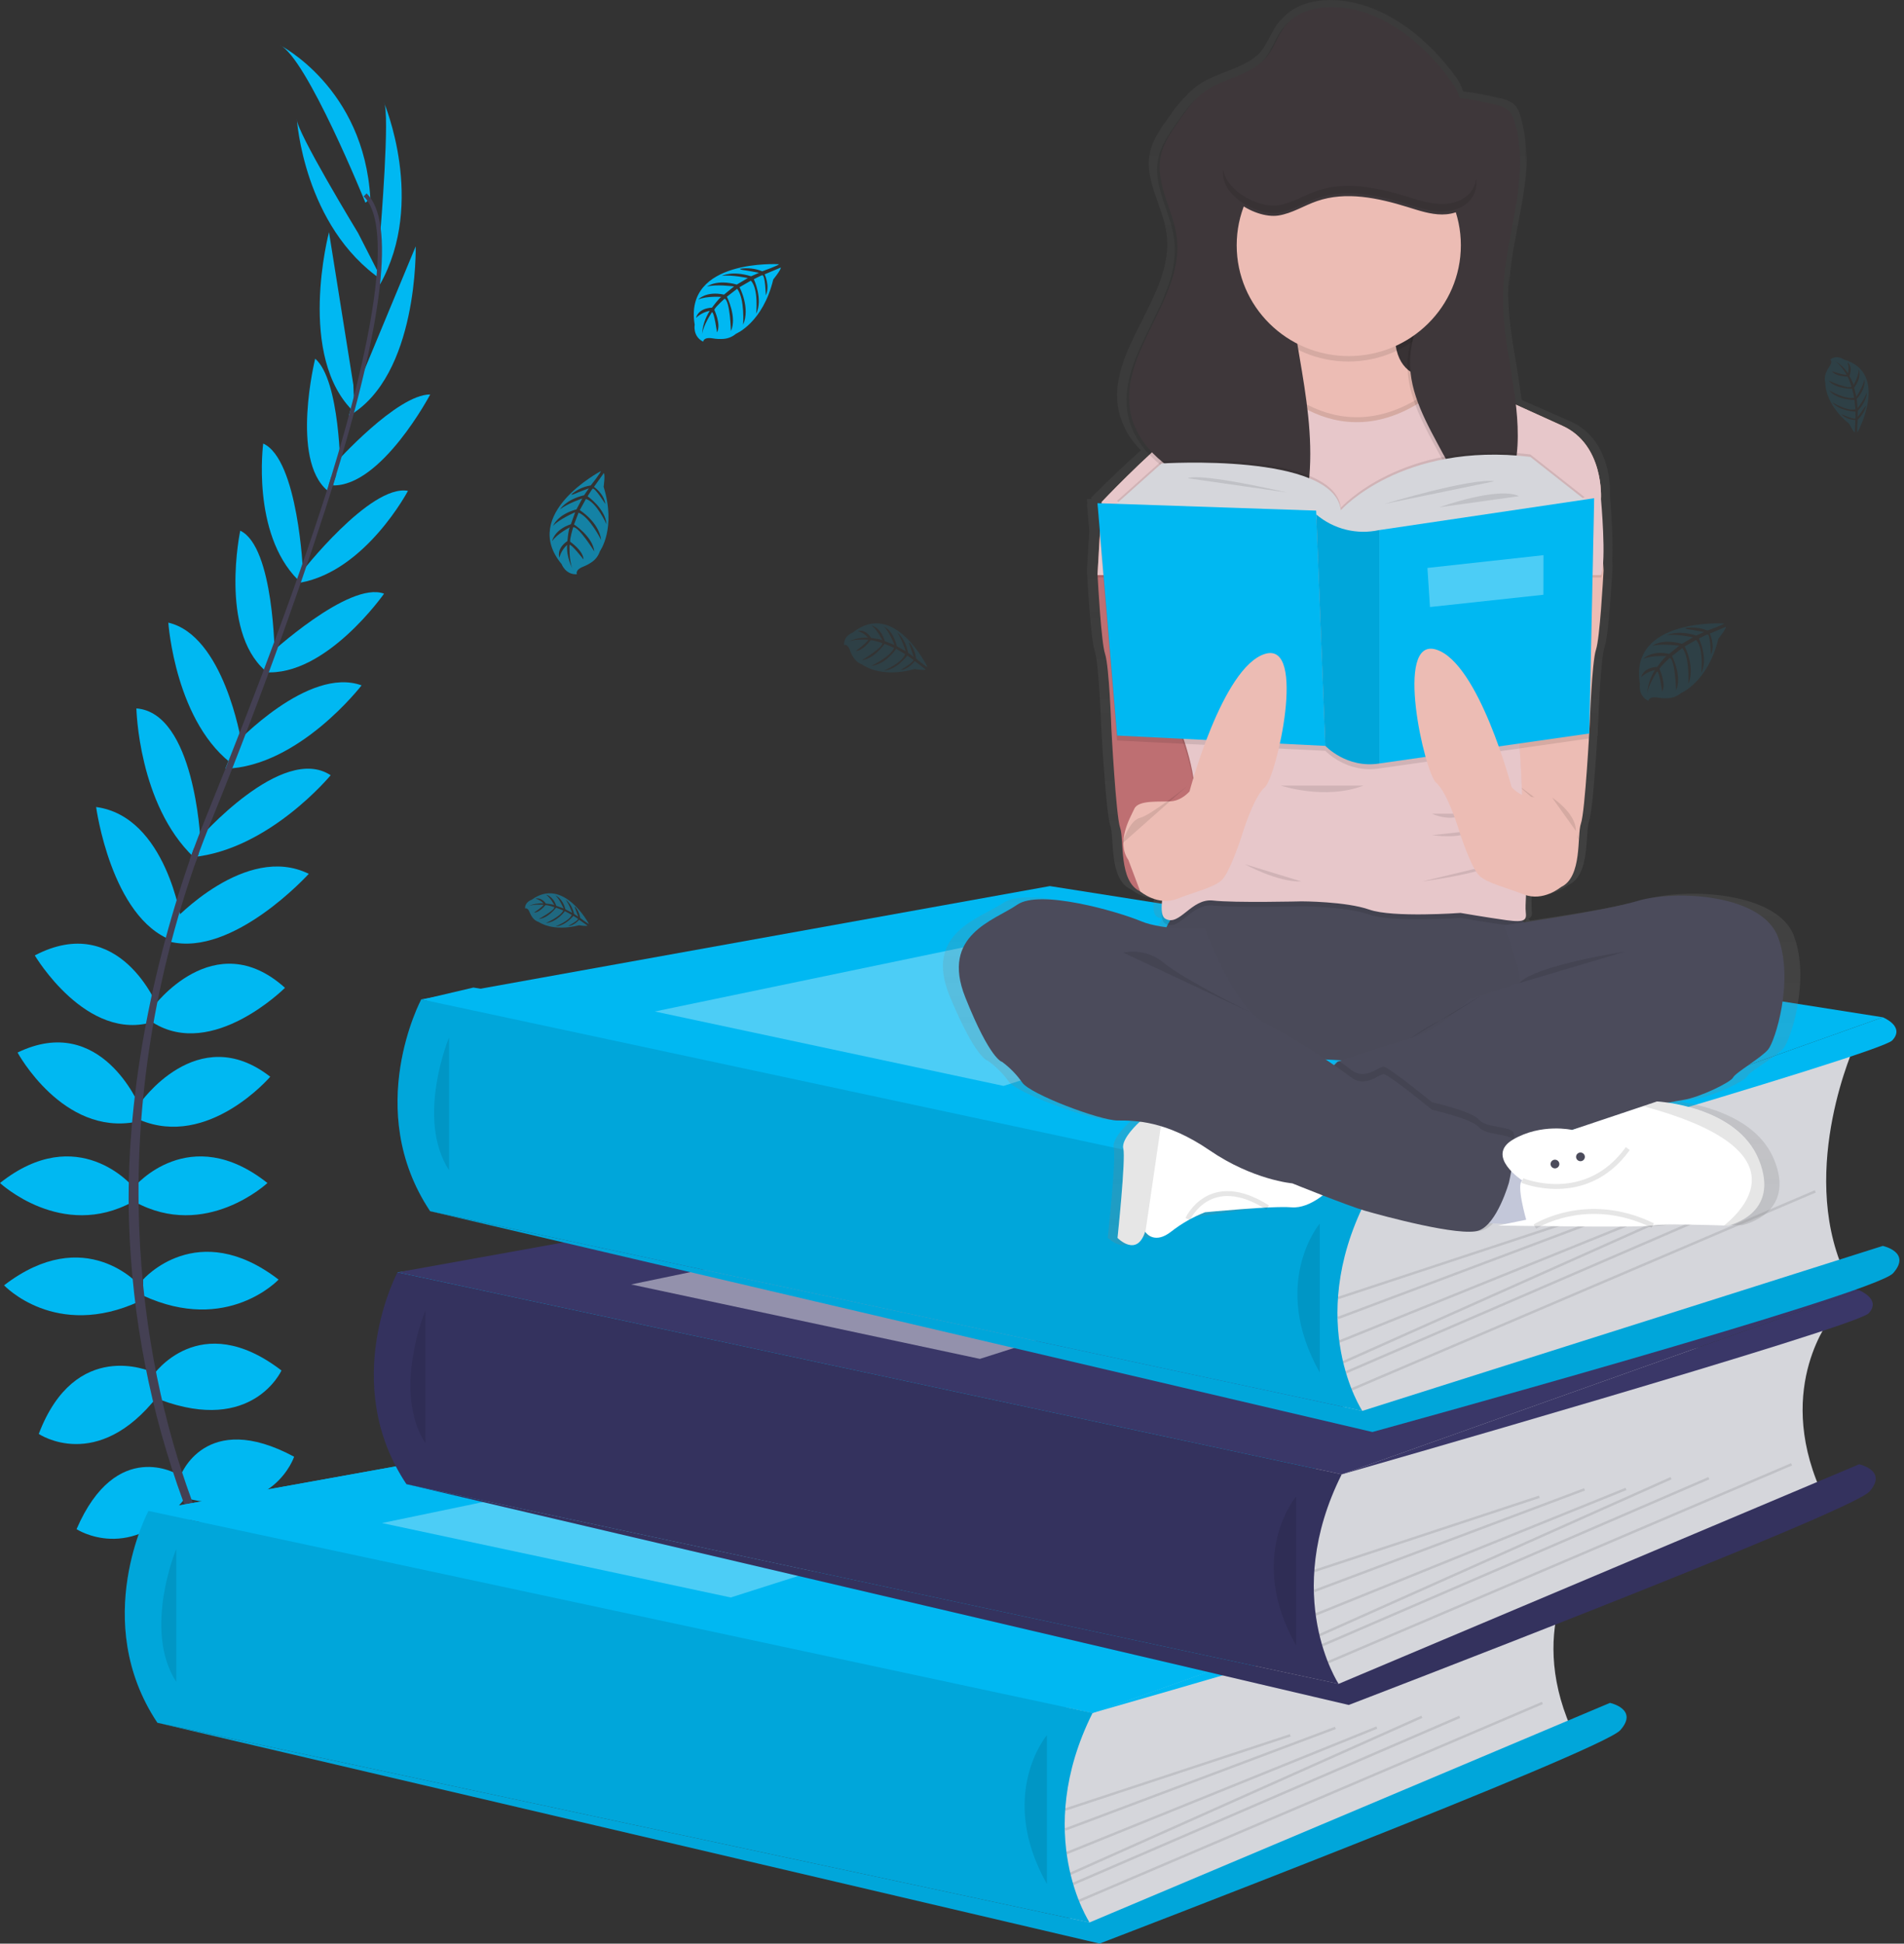 <svg width="388" height="396" viewBox="0 0 388 396" fill="none" xmlns="http://www.w3.org/2000/svg">
<rect x="0" y="0" width="388" height="396" fill="#333333" stroke="none"/>
<path d="M222.655 349.003L47.64 348.159L30.25 307.841L91.741 303.428L81.024 259.223L202.647 243.64L86.183 203.62L96.471 201.204L283.742 231.404L273.429 300.39L258.688 338.303L222.655 349.003Z" fill="#00B8F2"/>
<path d="M50.324 331.273C50.324 331.273 61.062 329.574 67.505 337.075C67.505 337.075 62.78 340.755 52.615 335.66L50.324 331.273Z" fill="#00B8F2"/>
<path d="M49.2 331.106C49.2 331.106 42.348 339.44 45.722 348.72C45.722 348.72 51.306 346.511 51.915 335.26L49.2 331.106Z" fill="#00B8F2"/>
<path d="M43.043 317.404C43.043 317.404 47.338 309.615 64.519 320.517C64.519 320.517 62.228 325.753 54.64 325.329C47.052 324.904 45.047 321.508 43.043 317.404Z" fill="#00B8F2"/>
<path d="M41.933 316.842C41.933 316.842 33.021 315.832 32.157 335.998C32.157 335.998 37.807 337.156 41.821 330.777C45.835 324.399 44.188 320.82 41.933 316.842Z" fill="#00B8F2"/>
<path d="M36.744 300.754C36.744 300.754 41.755 287.027 59.937 296.792C59.937 296.792 55.785 309.387 38.605 305.425L36.744 300.754Z" fill="#00B8F2"/>
<path d="M31.16 280.234C31.16 280.234 40.609 266.364 57.36 279.223C57.36 279.223 51.49 292.243 32.592 285.167L31.16 280.234Z" fill="#00B8F2"/>
<path d="M29.155 260.704C29.155 260.704 40.18 247.962 56.767 260.704C56.767 260.704 46.316 271.884 29.155 263.959V260.704Z" fill="#00B8F2"/>
<path d="M27.438 241.735C27.438 241.735 38.605 228.432 54.497 241.027C54.497 241.027 41.898 252.773 27.438 244.848V241.735Z" fill="#00B8F2"/>
<path d="M28.44 224.894C28.44 224.894 40.2 207.769 55.069 219.374C55.069 219.374 42.47 234.093 28.44 228.149V224.894Z" fill="#00B8F2"/>
<path d="M31.16 205.222C31.16 205.222 43.616 188.239 58.076 201.259C58.076 201.259 43.329 215.978 31.16 208.335V205.222Z" fill="#00B8F2"/>
<path d="M35.312 187.638C35.312 187.638 50.058 171.676 62.923 178.035C62.923 178.035 47.558 194.987 34.667 191.873L35.312 187.638Z" fill="#00B8F2"/>
<path d="M40.466 170.969C40.466 170.969 57.483 151.418 67.382 157.949C67.382 157.949 54.844 173.112 39.259 174.628L40.466 170.969Z" fill="#00B8F2"/>
<path d="M47.906 151.636C47.906 151.636 62.801 135.674 73.681 139.637C73.681 139.637 60.939 156.195 45.907 156.619L47.906 151.636Z" fill="#00B8F2"/>
<path d="M54.64 133.551C54.64 133.551 71.104 118.267 78.263 120.956C78.263 120.956 66.38 137.938 53.924 136.948L54.64 133.551Z" fill="#00B8F2"/>
<path d="M61.226 116.852C61.226 116.852 75.399 98.59 83.136 100.005C83.136 100.005 74.54 116.286 61.226 118.707V116.852Z" fill="#00B8F2"/>
<path d="M68.374 94.335C68.374 94.335 80.901 80.339 87.671 80.369C87.671 80.369 77.782 99.07 67.857 98.899L68.374 94.335Z" fill="#00B8F2"/>
<path d="M72.608 79.343L84.711 50.19C84.711 50.19 85.314 76.543 71.069 84.751L72.608 79.343Z" fill="#00B8F2"/>
<path d="M77.522 47.193C77.522 47.193 79.526 22.846 78.237 20.864C78.237 20.864 86.889 41.107 77.44 57.948L77.522 47.193Z" fill="#00B8F2"/>
<path d="M36.273 300.431C36.273 300.431 23.725 292.743 15.6 311.551C15.6 311.551 26.768 318.879 37.751 305.228L36.273 300.431Z" fill="#00B8F2"/>
<path d="M30.756 279.45C30.756 279.45 15.365 272.511 7.9 292.147C7.9 292.147 19.788 300.234 32.157 284.414L30.756 279.45Z" fill="#00B8F2"/>
<path d="M28.44 261.871C28.44 261.871 17.416 249.129 0.828 261.871C0.828 261.871 11.28 273.052 28.44 265.126V261.871Z" fill="#00B8F2"/>
<path d="M27.059 241.735C27.059 241.735 15.892 228.432 0 241.027C0 241.027 12.599 252.773 27.059 244.848V241.735Z" fill="#00B8F2"/>
<path d="M28.44 225.379C28.44 225.379 20.606 206.198 3.579 214.446C3.579 214.446 12.783 231.454 27.744 228.563L28.44 225.379Z" fill="#00B8F2"/>
<path d="M32.147 205.126C32.147 205.126 24.359 185.611 7.092 194.658C7.092 194.658 17.666 212.546 31.38 208.138L32.147 205.126Z" fill="#00B8F2"/>
<path d="M36.974 187.734C36.974 187.734 33.906 166.339 19.589 164.423C19.589 164.423 22.626 186.986 35.046 191.59L36.974 187.734Z" fill="#00B8F2"/>
<path d="M40.829 171.009C40.829 171.009 39.633 145.232 27.795 144.332C27.795 144.332 28.194 163.898 39.494 174.658L40.829 171.009Z" fill="#00B8F2"/>
<path d="M49.133 150.913C49.133 150.913 45.605 129.477 34.304 126.859C34.304 126.859 35.706 147.618 48.013 156.175L49.133 150.913Z" fill="#00B8F2"/>
<path d="M55.98 133.728C55.98 133.728 55.862 111.398 48.959 108.118C48.959 108.118 44.679 128.335 53.98 136.579L55.98 133.728Z" fill="#00B8F2"/>
<path d="M61.752 116.599C61.752 116.599 60.786 93.607 53.638 90.367C53.638 90.367 51.194 108.562 60.684 118.105L61.752 116.599Z" fill="#00B8F2"/>
<path d="M69.371 96.169C69.371 96.169 69.33 77.468 64.227 73.081C64.227 73.081 59.155 93.566 66.707 99.93L69.371 96.169Z" fill="#00B8F2"/>
<path d="M72.009 78.423L67.044 47.299C67.044 47.299 60.3 72.803 72.245 84.044L72.009 78.423Z" fill="#00B8F2"/>
<path d="M72.976 47.486C72.976 47.486 60.234 26.561 60.494 24.236C60.494 24.236 61.849 46.166 77.879 57.089L72.976 47.486Z" fill="#00B8F2"/>
<path d="M74.469 41.304C74.469 41.304 62.443 11.585 57.002 9.179C57.002 9.179 74.183 17.812 75.471 40.455L74.469 41.304Z" fill="#00B8F2"/>
<path d="M67.796 99.076L66.973 98.828C77.123 66.111 79.654 45.252 74.106 40.02L74.694 39.404C80.579 44.923 78.191 65.555 67.796 99.076Z" fill="#444053"/>
<path d="M39.847 175.679L38.63 175.25C39.709 172.252 40.87 169.21 42.087 166.212C52.681 140.112 61.701 115.831 67.484 97.19L68.543 96.685C62.749 115.361 53.888 140.572 43.283 166.708C42.072 169.649 40.916 172.677 39.847 175.679Z" fill="#444053"/>
<path d="M65.454 355.756C65.291 355.579 48.842 337.267 37.373 306.006C30.652 287.704 26.913 268.464 26.292 249.003C25.505 224.676 30.669 197.514 39.515 172.839L40.476 173.951C20.616 229.331 28.506 276.787 38.973 305.364C50.319 336.342 66.584 354.452 66.743 354.634L65.454 355.756Z" fill="#444053"/>
<path d="M322.506 316.878C322.506 316.878 310.914 330.863 320.118 352.006L227.569 391.682L218.687 393.522L214.596 375.832L217.332 353.507V341.306L322.506 316.878Z" fill="#D5D6DB"/>
<path d="M30.25 307.841L158.346 284.757L328.079 311.485L222.655 349.003L30.25 307.841Z" fill="#00B8F2"/>
<path d="M30.25 307.841L158.346 284.757L328.079 311.485L222.655 349.003L30.25 307.841Z" fill="#00B8F2"/>
<path d="M30.25 307.836C30.25 307.836 18.27 330.272 32.075 350.995L222.031 391.682C222.031 391.682 210.24 373.81 222.64 349.003L30.25 307.836Z" fill="#00B8F2"/>
<path opacity="0.1" d="M30.25 307.836C30.25 307.836 18.27 330.272 32.075 350.995L222.031 391.682C222.031 391.682 210.24 373.81 222.64 349.003L30.25 307.836Z" fill="black"/>
<path opacity="0.1" d="M35.91 315.614C35.91 315.614 29.064 332.031 35.91 342.655V315.614Z" fill="black"/>
<path d="M222.031 391.682L328.079 346.951C328.079 346.951 334.01 348.215 330.176 352.511C326.341 356.807 224.076 395.978 224.076 395.978L32.075 350.995L222.031 391.682Z" fill="#00B8F2"/>
<path opacity="0.1" d="M222.031 391.682L328.079 346.951C328.079 346.951 334.01 348.215 330.176 352.511C326.341 356.807 224.076 395.978 224.076 395.978L32.075 350.995L222.031 391.682Z" fill="black"/>
<path opacity="0.1" d="M213.339 353.522C213.339 353.522 203.112 365.652 213.339 383.848V353.522Z" fill="black"/>
<path opacity="0.1" d="M262.848 353.317L216.978 368.444L217.14 368.923L263.01 353.796L262.848 353.317Z" fill="black"/>
<path opacity="0.1" d="M272.036 351.811L216.964 372.512L217.146 372.985L272.218 352.284L272.036 351.811Z" fill="black"/>
<path opacity="0.1" d="M280.474 351.739L217.271 377.311L217.465 377.779L280.667 352.207L280.474 351.739Z" fill="black"/>
<path opacity="0.1" d="M289.649 349.549L218.009 381.538L218.219 381.999L289.86 350.01L289.649 349.549Z" fill="black"/>
<path opacity="0.1" d="M297.358 349.56L218.576 383.598L218.781 384.062L297.562 350.023L297.358 349.56Z" fill="black"/>
<path opacity="0.1" d="M314.218 346.729L219.764 387.055L219.967 387.519L314.421 347.193L314.218 346.729Z" fill="black"/>
<path opacity="0.3" d="M77.838 310.307L167.831 291.606L222.655 301.967L148.912 325.47L77.838 310.307Z" fill="white"/>
<path d="M328.079 311.485C328.079 311.485 332.732 313.34 330.002 316.206C327.271 319.071 222.64 349.003 222.64 349.003L328.079 311.485Z" fill="#00B8F2"/>
<path d="M373.275 268.265C373.275 268.265 361.688 282.245 370.892 303.393L278.343 343.069L269.461 344.919L265.371 327.229L268.147 304.909V292.693L373.275 268.265Z" fill="#D5D6DB"/>
<path d="M81.024 259.223L209.115 236.145L378.853 262.872L273.429 300.391L81.024 259.223Z" fill="#3A3768"/>
<path d="M81.004 259.223C81.004 259.223 69.018 281.659 82.824 302.382L272.78 343.07C272.78 343.07 260.994 325.182 273.409 300.385L81.004 259.223Z" fill="#3A3768"/>
<path opacity="0.1" d="M81.004 259.223C81.004 259.223 69.018 281.659 82.824 302.382L272.78 343.07C272.78 343.07 260.994 325.182 273.409 300.385L213.339 287.532L81.004 259.223Z" fill="black"/>
<path opacity="0.1" d="M86.679 267.001C86.679 267.001 79.838 283.413 86.679 294.042V267.001Z" fill="black"/>
<path d="M272.8 343.069L378.853 298.338C378.853 298.338 384.78 299.602 380.945 303.898C377.11 308.194 274.845 347.366 274.845 347.366L82.844 302.382L272.8 343.069Z" fill="#3A3768"/>
<path opacity="0.1" d="M272.8 343.069L378.853 298.338C378.853 298.338 384.78 299.602 380.945 303.898C377.11 308.194 274.845 347.366 274.845 347.366L82.844 302.382L272.8 343.069Z" fill="black"/>
<path opacity="0.1" d="M264.108 304.909C264.108 304.909 253.881 317.04 264.108 335.235V304.909Z" fill="black"/>
<path opacity="0.1" d="M313.622 304.709L267.751 319.837L267.913 320.316L313.783 305.189L313.622 304.709Z" fill="black"/>
<path opacity="0.1" d="M322.815 303.202L267.743 323.902L267.925 324.375L322.997 303.674L322.815 303.202Z" fill="black"/>
<path opacity="0.1" d="M331.246 303.122L268.043 328.694L268.237 329.162L331.439 303.59L331.246 303.122Z" fill="black"/>
<path opacity="0.1" d="M340.427 300.933L268.787 332.923L268.997 333.383L340.637 301.394L340.427 300.933Z" fill="black"/>
<path opacity="0.1" d="M348.128 300.937L269.347 334.976L269.551 335.439L348.333 301.4L348.128 300.937Z" fill="black"/>
<path opacity="0.1" d="M364.993 298.107L270.539 338.433L270.741 338.897L365.196 298.571L364.993 298.107Z" fill="black"/>
<path opacity="0.45" d="M128.613 261.694L218.605 242.993L273.429 253.355L199.686 276.857L128.613 261.694Z" fill="white"/>
<path d="M378.853 262.872C378.853 262.872 383.501 264.727 380.776 267.588C378.051 270.448 273.429 300.385 273.429 300.385L378.853 262.872Z" fill="#3A3768"/>
<path d="M378.081 212.652C378.081 212.652 366.49 237.757 375.693 258.899L283.144 287.456L274.283 289.311L270.192 271.621L272.928 249.296V237.08L378.081 212.652Z" fill="#D5D6DB"/>
<path d="M85.846 203.615L213.942 180.531L383.68 207.259L278.251 244.777L85.846 203.615Z" fill="#00B8F2"/>
<path d="M85.846 203.61C85.846 203.61 73.845 226.046 87.651 246.769L277.607 287.456C277.607 287.456 265.816 269.569 278.23 244.777L85.846 203.61Z" fill="#00B8F2"/>
<path opacity="0.1" d="M85.846 203.61C85.846 203.61 73.845 226.046 87.651 246.769L277.607 287.456C277.607 287.456 265.816 269.569 278.23 244.777L85.846 203.61Z" fill="black"/>
<path opacity="0.1" d="M91.506 211.388C91.506 211.388 84.659 227.805 91.506 238.429V211.388Z" fill="black"/>
<path d="M277.627 287.456L383.675 253.845C383.675 253.845 389.606 255.108 385.772 259.405C381.937 263.701 279.672 291.753 279.672 291.753L87.671 246.769L277.627 287.456Z" fill="#00B8F2"/>
<path opacity="0.1" d="M277.627 287.456L383.675 253.845C383.675 253.845 389.606 255.108 385.772 259.405C381.937 263.701 279.672 291.753 279.672 291.753L87.671 246.769L277.627 287.456Z" fill="black"/>
<path opacity="0.1" d="M268.935 249.296C268.935 249.296 258.708 261.426 268.935 279.622V249.296Z" fill="black"/>
<path opacity="0.1" d="M318.45 249.095L272.58 264.223L272.741 264.702L318.612 249.575L318.45 249.095Z" fill="black"/>
<path opacity="0.1" d="M327.64 247.59L272.568 268.291L272.75 268.763L327.822 248.063L327.64 247.59Z" fill="black"/>
<path opacity="0.1" d="M336.066 247.513L272.863 273.085L273.057 273.553L336.26 247.981L336.066 247.513Z" fill="black"/>
<path opacity="0.1" d="M345.254 245.32L273.614 277.309L273.825 277.77L345.465 245.78L345.254 245.32Z" fill="black"/>
<path opacity="0.1" d="M352.958 245.329L274.176 279.367L274.381 279.831L353.163 245.792L352.958 245.329Z" fill="black"/>
<path opacity="0.1" d="M369.821 242.501L275.367 282.828L275.569 283.292L370.024 242.965L369.821 242.501Z" fill="black"/>
<path opacity="0.3" d="M133.435 206.081L223.427 187.38L278.251 197.742L204.508 221.244L133.435 206.081Z" fill="white"/>
<path d="M383.675 207.259C383.675 207.259 388.328 209.114 385.598 211.98C382.867 214.846 278.251 244.777 278.251 244.777L383.675 207.259Z" fill="#00B8F2"/>
<path d="M158.724 53.829C158.724 53.829 139.294 52.671 141.564 66.146C141.564 66.146 141.109 68.527 143.293 69.609C143.293 69.609 143.328 68.598 145.287 68.947C145.986 69.065 146.697 69.099 147.404 69.048C148.357 68.983 149.263 68.614 149.986 67.996C149.986 67.996 155.452 65.762 157.579 56.927C157.579 56.927 159.154 55.002 159.113 54.506L155.82 55.891C155.82 55.891 156.94 58.231 156.06 60.177C156.06 60.177 155.953 55.977 155.319 56.073C155.191 56.073 153.616 56.887 153.616 56.887C153.616 56.887 155.544 60.966 154.087 63.928C154.087 63.928 154.639 58.904 153.013 57.18L150.702 58.514C150.702 58.514 152.957 62.725 151.428 66.162C151.428 66.162 151.821 60.89 150.216 58.838L148.12 60.455C148.12 60.455 150.242 64.605 148.948 67.455C148.948 67.455 148.779 61.319 147.67 60.854C147.67 60.854 145.834 62.452 145.558 63.109C145.558 63.109 147.01 66.141 146.105 67.713C146.105 67.713 145.558 63.624 145.082 63.604C145.082 63.604 143.257 66.313 143.068 68.153C143.156 66.438 143.697 64.775 144.637 63.331C143.585 63.528 142.615 64.025 141.846 64.761C141.846 64.761 142.127 62.846 145.093 62.679C145.093 62.679 146.601 60.622 147.005 60.501C147.005 60.501 144.055 60.253 142.27 61.036C142.27 61.036 143.845 59.232 147.542 60.026L149.587 58.358C149.587 58.358 145.711 57.852 144.065 58.413C144.065 58.413 145.962 56.816 150.144 57.978L152.399 56.649C152.399 56.649 149.091 55.947 147.122 56.199C147.122 56.199 149.198 55.093 153.059 56.29L154.664 55.578C154.664 55.578 152.246 55.108 151.535 55.032C150.824 54.956 150.789 54.764 150.789 54.764C152.324 54.515 153.899 54.69 155.339 55.269C155.339 55.269 158.791 54.041 158.724 53.829Z" fill="#00B8F2"/>
<path opacity="0.1" d="M351.344 127.025C351.344 127.025 331.914 125.867 334.185 139.342C334.185 139.342 333.729 141.723 335.913 142.805C335.913 142.805 335.949 141.794 337.907 142.142C338.606 142.258 339.317 142.292 340.024 142.244C340.968 142.175 341.865 141.806 342.58 141.192C342.58 141.192 348.051 138.958 350.173 130.123C350.173 130.123 351.748 128.197 351.707 127.702L348.425 129.087C348.425 129.087 349.545 131.427 348.665 133.373C348.665 133.373 348.558 129.173 347.929 129.269C347.801 129.269 346.221 130.083 346.221 130.083C346.221 130.083 348.149 134.162 346.696 137.123C346.696 137.123 347.249 132.099 345.618 130.376L343.306 131.71C343.306 131.71 345.561 135.921 344.033 139.358C344.033 139.358 344.426 134.086 342.821 132.034L340.729 133.651C340.729 133.651 342.846 137.801 341.553 140.651C341.553 140.651 341.384 134.515 340.274 134.05C340.274 134.05 338.444 135.648 338.163 136.305C338.163 136.305 339.615 139.337 338.715 140.909C338.715 140.909 338.163 136.82 337.692 136.8C337.692 136.8 335.867 139.509 335.678 141.349C335.766 139.633 336.309 137.97 337.252 136.527C336.199 136.724 335.227 137.221 334.456 137.957C334.456 137.957 334.742 136.042 337.702 135.875C337.702 135.875 339.211 133.818 339.615 133.692C339.615 133.692 336.67 133.449 334.88 134.232C334.88 134.232 336.455 132.428 340.152 133.222L342.197 131.554C342.197 131.554 338.316 131.048 336.675 131.609C336.675 131.609 338.567 130.012 342.754 131.174L345.004 129.845C345.004 129.845 341.696 129.143 339.727 129.395C339.727 129.395 341.803 128.288 345.664 129.486L347.274 128.774C347.274 128.774 344.851 128.304 344.14 128.228C343.429 128.152 343.393 127.96 343.393 127.96C344.928 127.708 346.504 127.883 347.944 128.465C347.944 128.465 351.406 127.237 351.344 127.025Z" fill="#00B8F2"/>
<path opacity="0.1" d="M189 135.896C189 135.896 182.294 122.075 173.757 128.887C173.757 128.887 171.914 129.499 172.003 131.419C172.003 131.419 172.712 131.053 173.218 132.535C173.407 133.058 173.657 133.558 173.963 134.024C174.378 134.656 174.987 135.136 175.701 135.393C175.701 135.393 179.374 138.284 186.376 136.311C186.376 136.311 188.332 136.645 188.652 136.412L186.416 134.693C186.416 134.693 185.201 136.371 183.509 136.52C183.509 136.52 186.408 134.817 186.096 134.423C186.032 134.342 184.881 133.565 184.881 133.565C184.881 133.565 182.771 136.476 180.139 136.625C180.139 136.625 183.865 135.055 184.44 133.263L182.618 132.192C182.618 132.192 180.54 135.381 177.547 135.663C177.547 135.663 181.386 133.887 182.2 131.987L180.265 131.182C180.265 131.182 178.179 134.25 175.684 134.471C175.684 134.471 179.912 131.971 179.807 131.025C179.807 131.025 177.981 130.389 177.414 130.449C177.414 130.449 175.867 132.619 174.409 132.619C174.409 132.619 177.053 130.65 176.891 130.332C176.891 130.332 174.291 130.131 172.922 130.735C174.156 130.126 175.528 129.848 176.903 129.93C176.358 129.283 175.634 128.809 174.822 128.565C174.822 128.565 176.272 128.017 177.531 129.986C177.531 129.986 179.556 130.224 179.795 130.453C179.795 130.453 178.827 128.335 177.592 127.414C177.592 127.414 179.463 127.788 180.317 130.634L182.281 131.407C182.281 131.407 181.152 128.541 180.111 127.635C180.111 127.635 181.957 128.315 182.763 131.661L184.561 132.692C184.561 132.692 183.78 130.143 182.84 128.891C182.84 128.891 184.416 129.89 185.068 133.006L186.189 133.835C186.189 133.835 185.582 131.987 185.38 131.472C185.177 130.956 185.278 130.852 185.278 130.852C186.049 131.808 186.537 132.958 186.688 134.173C186.688 134.173 188.854 136.017 189 135.896Z" fill="#00B8F2"/>
<path opacity="0.1" d="M378.532 88.088C378.532 88.088 385.156 75.988 375.716 73.231C375.716 73.231 374.309 72.195 372.947 73.253C372.947 73.253 373.584 73.59 372.764 74.726C372.478 75.137 372.242 75.582 372.061 76.052C371.815 76.682 371.782 77.379 371.966 78.035C371.966 78.035 371.767 82.242 376.857 86.373C376.857 86.373 377.636 87.984 377.976 88.102L378.078 85.572C378.078 85.572 376.212 85.55 375.223 84.383C375.223 84.383 377.982 85.63 378.108 85.196C378.134 85.107 378.103 83.857 378.103 83.857C378.103 83.857 374.874 83.816 373.39 81.952C373.39 81.952 376.484 83.884 378.093 83.381L377.906 81.467C377.906 81.467 374.493 81.591 372.721 79.533C372.721 79.533 376.026 81.437 377.844 81.054L377.422 79.209C377.422 79.209 374.085 79.266 372.628 77.545C372.628 77.545 376.66 79.358 377.295 78.792C377.295 78.792 376.814 77.119 376.471 76.735C376.471 76.735 374.078 76.719 373.316 75.642C373.316 75.642 376.138 76.572 376.287 76.287C376.287 76.287 375.078 74.269 373.92 73.571C375.01 74.163 375.929 75.03 376.586 76.085C376.776 75.349 376.747 74.571 376.502 73.847C376.502 73.847 377.658 74.631 376.874 76.579C376.874 76.579 377.753 78.195 377.709 78.49C377.709 78.49 378.758 76.677 378.787 75.287C378.787 75.287 379.485 76.861 377.835 78.974L378.296 80.824C378.296 80.824 379.808 78.504 379.928 77.268C379.928 77.268 380.393 78.98 378.362 81.305L378.547 83.166C378.547 83.166 380 81.269 380.43 79.925C380.43 79.925 380.523 81.606 378.579 83.699L378.557 84.955C378.557 84.955 379.595 83.552 379.865 83.133C380.134 82.714 380.263 82.739 380.263 82.739C379.963 83.801 379.375 84.755 378.564 85.496C378.564 85.496 378.373 88.063 378.532 88.088Z" fill="#00B8F2"/>
<path opacity="0.4" d="M120 188.228C120 188.228 114.878 178.553 108.342 183.32C108.342 183.32 106.937 183.748 107.002 185.092C107.002 185.092 107.547 184.839 107.931 185.873C108.074 186.241 108.265 186.592 108.5 186.918C108.816 187.359 109.281 187.695 109.825 187.873C109.825 187.873 112.635 189.899 117.985 188.518C117.985 188.518 119.477 188.752 119.725 188.586L118.016 187.383C118.016 187.383 117.088 188.561 115.794 188.665C115.794 188.665 118.007 187.47 117.769 187.194C117.719 187.138 116.84 186.594 116.84 186.594C116.84 186.594 115.231 188.631 113.216 188.738C113.216 188.738 116.067 187.636 116.506 186.386L115.11 185.636C115.11 185.636 113.526 187.867 111.236 188.065C111.236 188.065 114.17 186.819 114.795 185.49L113.312 184.926C113.312 184.926 111.719 187.073 109.815 187.228C109.815 187.228 113.046 185.478 112.966 184.816C112.966 184.816 111.57 184.368 111.137 184.413C111.137 184.413 109.955 185.929 108.837 185.929C108.837 185.929 110.861 184.551 110.738 184.329C110.738 184.329 108.751 184.188 107.702 184.611C108.645 184.184 109.695 183.99 110.747 184.047C110.331 183.594 109.778 183.261 109.156 183.092C109.156 183.092 110.264 182.706 111.226 184.087C111.226 184.087 112.774 184.253 112.956 184.413C112.956 184.413 112.217 182.931 111.273 182.283C111.273 182.283 112.703 182.548 113.356 184.551L114.857 185.092C114.857 185.092 113.993 183.084 113.198 182.453C113.198 182.453 114.609 182.926 115.222 185.27L116.599 185.988C116.599 185.988 115.999 184.208 115.281 183.329C115.281 183.329 116.487 184.027 116.986 186.211L117.843 186.774C117.843 186.774 117.379 185.481 117.224 185.121C117.069 184.76 117.147 184.69 117.147 184.69C117.735 185.358 118.107 186.163 118.221 187.014C118.221 187.014 119.904 188.313 120 188.228Z" fill="#00B8F2"/>
<path opacity="0.6" d="M122.418 96C122.418 96 105.922 104.69 114.445 114.926C114.445 114.926 115.247 117.148 117.565 116.992C117.565 116.992 117.103 116.13 118.872 115.442C119.501 115.194 120.099 114.87 120.654 114.478C121.403 113.949 121.963 113.187 122.248 112.305C122.248 112.305 125.621 107.702 123.007 99.186C123.007 99.186 123.346 96.778 123.05 96.386L121.046 99.19C121.046 99.19 123.116 100.607 123.355 102.691C123.355 102.691 121.177 99.194 120.741 99.581C120.645 99.661 119.747 101.114 119.747 101.114C119.747 101.114 123.338 103.597 123.604 106.823C123.604 106.823 121.582 102.304 119.399 101.66L118.148 103.935C118.148 103.935 122.07 106.369 122.506 110.03C122.506 110.03 120.227 105.388 117.9 104.45L116.981 106.854C116.981 106.854 120.763 109.306 121.111 112.354C121.111 112.354 117.948 107.258 116.811 107.418C116.811 107.418 116.096 109.675 116.192 110.372C116.192 110.372 118.863 112.194 118.911 113.984C118.911 113.984 116.445 110.808 116.066 111.017C116.066 111.017 115.909 114.211 116.667 115.873C116.667 115.873 115.36 113.5 115.573 111.017C114.809 111.706 114.259 112.608 113.992 113.611C113.992 113.611 113.281 111.856 115.621 110.239C115.621 110.239 115.843 107.756 116.114 107.449C116.114 107.449 113.582 108.711 112.506 110.257C112.506 110.257 112.902 107.951 116.336 106.805L117.207 104.37C117.207 104.37 113.774 105.854 112.715 107.16C112.715 107.16 113.478 104.872 117.477 103.775L118.663 101.553C118.663 101.553 115.613 102.602 114.122 103.775C114.122 103.775 115.277 101.807 119.029 100.9L119.991 99.501C119.991 99.501 117.778 100.305 117.159 100.594C116.541 100.883 116.419 100.74 116.419 100.74C117.55 99.765 118.924 99.128 120.388 98.901C120.388 98.901 122.571 96.151 122.418 96Z" fill="#00B8F2"/>
<path d="M365.574 190.696C362.23 181.714 343.823 180.87 335.836 183.16C330.16 184.792 318.195 186.632 311.804 187.557L311.39 187.168C312.218 186.925 312.238 186.329 312.136 185.444C312.077 184.279 312.094 183.11 312.187 181.947C316.104 183.15 319.591 180.304 319.591 180.304C324.193 178.282 322.956 169.629 323.835 167.264C324.495 165.495 325.205 155.073 325.522 149.877H325.589L325.625 148.133C325.671 147.38 325.691 146.94 325.691 146.94C325.691 146.94 326.141 134.234 327.021 131.661C327.839 129.296 328.503 117.377 328.606 115.487C328.606 115.325 328.606 115.239 328.606 115.239L328.539 114.138C328.585 113.334 328.606 112.439 328.601 111.499C328.601 107.178 328.146 101.734 328.089 100.855C328.089 100.728 328.089 100.577 328.089 100.395C328.125 98.55 327.89 89.311 319.939 85.818C317.009 84.524 313.486 82.983 310.075 81.481C309.196 73.976 307.186 66.51 307.36 58.949C307.36 57.812 307.463 56.675 307.575 55.542C307.575 55.871 307.539 56.205 307.534 56.553C307.534 57.286 307.534 58.024 307.534 58.757C307.836 49.3 311.451 39.793 311.113 30.538C311.083 31.443 311.016 32.353 310.929 33.263C311.106 30.133 310.774 26.994 309.948 23.968C309.641 22.901 309.227 21.799 308.342 21.087C307.506 20.513 306.547 20.137 305.54 19.99C303.12 19.378 300.662 18.925 298.182 18.635C297.805 17.495 297.246 16.422 296.525 15.456C291.341 8.421 283.661 1.81 274.579 0.293C270.024 -0.465 264.783 0.167 261.684 3.386C261.36 3.669 261.056 3.973 260.774 4.296C259.107 6.262 258.391 8.845 256.683 10.806C256.571 10.938 256.443 11.059 256.32 11.185C252.976 14.142 247.766 14.759 244.048 17.412C243.393 17.889 242.78 18.418 242.213 18.994C240.715 20.462 239.372 22.075 238.204 23.811C236.532 26.136 234.814 28.557 234.282 31.332C233.214 36.892 237.043 42.163 237.754 47.759C239.339 60.278 225.324 71.388 227.978 83.741C228.686 86.775 230.249 89.549 232.488 91.742C227.021 96.634 222.368 101.38 222.368 101.38V101.663H221.504L221.591 102.674H221.504L221.98 108.158L221.504 116.144C221.504 116.144 221.504 116.23 221.504 116.392V116.432V116.65C221.504 116.65 221.504 116.735 221.504 116.897H221.535C221.694 119.824 222.322 130.347 223.069 132.566C223.948 135.138 224.393 147.845 224.393 147.845C224.393 147.845 225.365 165.803 226.254 168.179C227.144 170.554 225.881 179.182 230.498 181.219C231.849 182.243 233.449 182.898 235.136 183.119C234.901 185.01 235.049 186.379 235.811 186.809C236.137 186.999 236.507 187.103 236.885 187.112C236.572 187.572 236.293 188.053 236.051 188.553C234.219 188.364 232.418 187.944 230.693 187.304C225.733 185.283 209.274 180.734 204.493 183.933C199.712 187.133 188.207 190.034 193.52 202.912C198.832 215.791 201.307 216.114 201.307 216.114C202.942 217.288 204.377 218.713 205.556 220.335C207.152 222.705 222.016 228.128 225.733 228.128C227.313 228.104 228.893 228.182 230.463 228.361C230.463 228.361 226.428 231.859 226.965 233.89C227.502 235.922 225.738 252.187 225.738 252.187C225.738 252.187 229.829 256.261 231.577 250.918L231.639 250.999C231.966 251.439 233.735 253.425 237.064 250.918C238.426 249.897 239.873 248.991 241.39 248.209L257.506 245.955C259.187 245.851 260.872 245.839 262.553 245.92C265.11 246.127 267.62 244.631 269.2 243.473C272.539 244.727 276.292 246.097 278.077 246.597C281.697 247.608 298.335 252.02 302.227 250.641C303.035 250.323 303.755 249.816 304.323 249.165L308.035 249.281L306.297 249.625C306.297 249.625 309.682 249.68 314.284 249.741L314.089 249.852L319.862 249.801C328.309 249.877 337.799 249.903 339.047 249.625C341 249.195 351.15 249.498 354.141 249.625H354.975C354.975 249.625 366.126 247.426 361.525 236.241C357.986 227.648 347.11 225.151 342.284 224.464C343.644 224.196 344.815 223.989 345.592 223.868C348.961 223.362 355.506 220.33 356.038 219.293C356.57 218.257 362.056 215.25 363.473 213.536C364.889 211.823 368.934 199.677 365.574 190.696ZM273.204 215.831L272.657 216.008L272.289 216.129L271.583 216.817C271.021 216.443 270.417 216.048 269.788 215.644C270.898 215.71 272.038 215.776 273.204 215.831Z" fill="url(#paint0_linear)"/>
<path d="M305.806 162.538C305.806 162.538 313.629 182.755 318.078 180.734C322.526 178.712 321.319 170.12 322.168 167.764C323.017 165.409 323.958 147.547 323.958 147.547C323.958 147.547 324.387 134.911 325.236 132.353C326.024 130.003 326.663 118.151 326.77 116.286C326.77 116.124 326.77 116.038 326.77 116.038L325.926 101.38L321.151 100.203L310.075 104.246L308.541 112.904L307.943 116.286L307.688 117.726L305.806 162.538Z" fill="#ECBCB4"/>
<path opacity="0.1" d="M308.383 159.152C308.383 159.152 315.848 165.191 318.098 165.722C320.348 166.253 321.729 170.964 321.729 170.964" fill="black"/>
<path d="M244.627 163.422C244.627 163.422 236.803 183.64 232.355 181.618C227.906 179.596 229.113 171.004 228.264 168.649C227.415 166.293 226.475 148.431 226.475 148.431C226.475 148.431 226.045 135.795 225.196 133.238C224.409 130.888 223.77 119.035 223.662 117.17C223.662 117.008 223.662 116.922 223.662 116.922L224.511 102.265L229.287 101.087L240.362 105.131L241.896 113.789L242.494 117.17L242.75 118.611L244.627 163.422Z" fill="#BE6F72"/>
<path d="M295.569 55.229H278.108V82.133H295.569V55.229Z" fill="#3E373A"/>
<path opacity="0.1" d="M295.569 55.229H278.108V82.133H295.569V55.229Z" fill="black"/>
<path d="M241.558 183.559C241.558 183.559 235.591 190.044 237.805 191.221C240.019 192.399 254.341 214.471 254.341 214.471C254.341 214.471 301.383 220.198 310.254 211.606C319.126 203.013 318.947 187.663 318.947 187.663C318.947 187.663 311.819 189.179 311.042 188.356C310.265 187.532 305.995 183.559 305.995 183.559C305.995 183.559 245.649 179.94 241.558 183.559Z" fill="#4B4B5B"/>
<path opacity="0.02" d="M241.558 183.559C241.558 183.559 235.591 190.044 237.805 191.221C240.019 192.399 254.341 214.471 254.341 214.471C254.341 214.471 301.383 220.198 310.254 211.606C319.126 203.013 318.947 187.663 318.947 187.663C318.947 187.663 311.819 189.179 311.042 188.356C310.265 187.532 305.995 183.559 305.995 183.559C305.995 183.559 245.649 179.94 241.558 183.559Z" fill="black"/>
<path d="M326.244 101.593L310.904 113.723L306.266 114.057L304.564 114.178L275.965 116.25L246.309 114.107L241.896 113.789L236.271 113.384L224.511 102.265C224.511 102.265 232.835 93.45 240.127 87.501C243 85.151 245.716 83.25 247.694 82.502L248.032 82.386C249.276 81.906 250.388 81.14 251.274 80.152C257.031 74.284 262.354 59.803 262.354 59.803C262.354 59.803 287.751 46.834 284.683 63.847C281.615 80.86 296.101 76.654 296.101 76.654L300.877 78.808L302.764 79.662L307.575 81.84L318.431 86.763C326.949 90.64 326.244 101.593 326.244 101.593Z" fill="#ECBCB4"/>
<path opacity="0.1" d="M274.774 73.657C287.388 73.657 297.615 63.549 297.615 51.079C297.615 38.61 287.388 28.502 274.774 28.502C262.159 28.502 251.933 38.61 251.933 51.079C251.933 63.549 262.159 73.657 274.774 73.657Z" fill="black"/>
<path opacity="0.1" d="M326.279 117.676H223.662C223.662 117.514 223.662 117.428 223.662 117.428L224.511 102.77C224.511 102.77 232.835 93.956 240.127 88.007L304.553 85.479L307.55 82.356L318.405 87.279C326.929 91.15 326.244 102.103 326.244 102.103C326.244 102.103 327.409 114.795 326.279 117.676Z" fill="black"/>
<path d="M326.279 117.17H223.662C223.662 117.008 223.662 116.922 223.662 116.922L224.511 102.265C224.511 102.265 232.835 93.45 240.127 87.501L304.553 84.974L307.55 81.85L318.405 86.773C326.929 90.645 326.244 101.598 326.244 101.598C326.244 101.598 327.409 114.289 326.279 117.17Z" fill="#E7C7CA"/>
<path opacity="0.1" d="M258.325 76.068C258.325 76.068 274.513 96.457 296.075 75.648C317.638 54.84 298.463 122.063 298.463 122.063L251.933 127.521L258.325 76.068Z" fill="black"/>
<path d="M258.325 77.079C258.325 77.079 274.513 97.468 296.075 76.659C317.638 55.851 298.463 123.074 298.463 123.074L251.933 128.532L258.325 77.079Z" fill="#E7C7CA"/>
<path opacity="0.1" d="M302.738 80.657L304.451 106.48L306.287 115.072L307.688 121.643C307.688 121.643 311.267 172.187 310.244 174.714C309.222 177.241 310.756 179.263 310.97 180.607C311.185 181.952 310.756 185.328 310.924 186.844C311.093 188.361 310.924 189.033 307.008 188.492C303.091 187.951 297.63 187.011 297.63 187.011C297.63 187.011 283.824 188.022 279.054 186.339C274.283 184.656 265.248 184.651 265.248 184.651C265.248 184.651 251.611 184.989 247.183 184.484C242.755 183.979 240.362 189.877 237.468 188.189C234.574 186.501 240.873 170.165 242.919 165.444C244.964 160.723 240.193 148.765 240.193 148.765L246.329 115.118L247.694 107.491V83.513L248.032 83.397C249.276 82.917 250.388 82.151 251.274 81.163L252.808 105.292L300.872 106.98V79.823" fill="black"/>
<path d="M302.738 79.647L304.451 105.469L306.287 114.062L307.688 120.632C307.688 120.632 311.267 171.176 310.244 173.703C309.222 176.23 310.756 178.252 310.97 179.596C311.185 180.941 310.756 184.317 310.924 185.833C311.093 187.35 310.924 188.022 307.008 187.481C303.091 186.94 297.63 186 297.63 186C297.63 186 283.824 187.011 279.054 185.328C274.283 183.645 265.248 183.64 265.248 183.64C265.248 183.64 251.611 183.979 247.183 183.473C242.755 182.968 240.362 188.866 237.468 187.178C234.574 185.49 240.873 169.154 242.919 164.433C244.964 159.713 240.193 147.754 240.193 147.754L246.329 114.107L247.694 106.48V82.502L248.032 82.386C249.276 81.906 250.388 81.14 251.274 80.152L252.808 104.281L300.872 105.97V78.813" fill="#E7C7CA"/>
<path opacity="0.1" d="M308.265 25.757C307.974 24.701 307.57 23.604 306.731 22.896C305.931 22.328 305.006 21.954 304.032 21.805C301.699 21.198 299.328 20.749 296.935 20.46C296.593 19.338 296.075 18.275 295.401 17.311C290.39 10.316 282.975 3.72 274.252 2.229C269.686 1.446 264.394 2.148 261.469 5.706C259.864 7.662 259.173 10.255 257.553 12.176C254.428 15.906 248.789 16.366 244.851 19.252C242.75 20.768 241.226 22.967 239.738 25.1C238.127 27.41 236.471 29.816 235.959 32.575C234.937 38.09 238.623 43.346 239.304 48.911C240.837 61.36 227.339 72.404 229.89 84.686C231.378 91.848 238.071 96.892 244.994 99.45C247.434 100.354 250.22 101.254 251.36 103.569C251.872 104.58 251.959 105.747 252.439 106.768C254.055 110.175 259.368 110.306 262.221 107.825C265.074 105.343 265.974 101.33 266.312 97.585C267.682 81.229 261.055 65.07 261.827 48.673C262.057 43.715 263.469 38.09 267.963 35.846C274.012 32.813 281.288 37.867 287.946 36.902C291.096 44.479 291.765 52.842 289.858 60.814C288.799 65.176 286.969 69.406 286.836 73.905C286.637 80.754 290.374 87.011 293.606 93.066C294.299 94.198 294.763 95.453 294.971 96.761C295.022 98.087 294.772 99.408 294.24 100.627C292.414 105.484 289.265 109.993 288.907 115.164C288.802 115.767 288.94 116.387 289.29 116.892C289.651 117.229 290.115 117.436 290.61 117.478C296.132 118.413 300.908 113.576 303.602 108.719C306.607 103.354 308.357 97.393 308.726 91.272C309.283 80.981 305.55 70.857 305.78 60.556C306.046 48.845 311.4 37.053 308.265 25.757Z" fill="black"/>
<path d="M308.777 25.252C308.485 24.195 308.081 23.098 307.243 22.391C306.442 21.823 305.517 21.448 304.543 21.299C302.211 20.693 299.84 20.244 297.446 19.955C297.104 18.832 296.586 17.77 295.912 16.806C290.901 9.811 283.487 3.215 274.764 1.724C270.197 0.94 264.905 1.643 261.981 5.201C260.375 7.157 259.685 9.75 258.064 11.671C254.94 15.401 249.3 15.861 245.363 18.747C243.261 20.263 241.737 22.462 240.249 24.595C238.639 26.904 236.982 29.31 236.471 32.07C235.448 37.584 239.135 42.841 239.815 48.406C241.349 60.855 227.85 71.898 230.401 84.18C231.889 91.342 238.582 96.387 245.506 98.944C247.945 99.849 250.731 100.749 251.872 103.063C252.383 104.074 252.47 105.242 252.951 106.263C254.566 109.669 259.879 109.801 262.732 107.319C265.585 104.837 266.485 100.824 266.823 97.079C268.193 80.723 261.566 64.564 262.338 48.168C262.569 43.21 263.98 37.584 268.474 35.34C274.523 32.307 281.799 37.362 288.457 36.396C291.607 43.974 292.276 52.336 290.369 60.309C289.311 64.671 287.48 68.901 287.347 73.399C287.148 80.248 290.886 86.505 294.117 92.561C294.81 93.693 295.274 94.948 295.482 96.255C295.533 97.582 295.283 98.903 294.751 100.122C292.926 104.979 289.776 109.487 289.418 114.658C289.313 115.262 289.451 115.882 289.802 116.387C290.162 116.724 290.627 116.93 291.121 116.973C296.643 117.908 301.419 113.071 304.113 108.214C307.118 102.849 308.868 96.887 309.237 90.766C309.794 80.475 306.062 70.352 306.292 60.051C306.558 48.34 311.911 36.548 308.777 25.252Z" fill="#3E373A"/>
<path d="M297.482 249.043L317.766 249.685L314.856 234.815L299.317 236.276L297.482 249.043Z" fill="#C3C7D9"/>
<path d="M360.333 213.799C358.968 215.482 353.686 218.515 353.175 219.526C352.664 220.537 346.359 223.569 343.117 224.075C339.875 224.58 329.654 226.774 327.778 227.952C326.433 228.801 315.639 231.49 308.547 232.981C306.626 233.43 304.682 233.776 302.723 234.017C299.655 234.184 266.082 222.897 266.082 222.897L272.555 216.326L272.913 216.205C274.743 215.594 283.201 212.768 287.894 211.424C293.182 209.907 299.317 203.675 299.317 203.675C299.317 203.675 308.347 200.643 309.544 200.304C310.74 199.966 306.476 188.512 306.476 188.512C306.476 188.512 326.075 185.823 333.745 183.544C341.414 181.264 359.142 182.109 362.379 191.04C365.615 199.971 361.719 212.116 360.333 213.799Z" fill="#4B4B5B"/>
<path d="M271.021 242.27C271.021 242.27 267.104 246.314 263.182 245.98C259.26 245.647 245.547 246.991 245.547 246.991C243.062 247.971 240.734 249.304 238.639 250.949C235.433 253.446 233.73 251.454 233.413 251.03L233.357 250.949C231.649 256.261 227.732 252.212 227.732 252.212C227.732 252.212 229.435 236.038 228.914 234.017C228.392 231.995 232.283 228.523 232.283 228.523L236.885 227.365L248.543 224.413L265.248 230.14L271.021 242.27Z" fill="white"/>
<path opacity="0.1" d="M236.865 227.365L233.413 251.03L233.357 250.949C231.649 256.261 227.732 252.212 227.732 252.212C227.732 252.212 229.435 236.038 228.914 234.017C228.392 231.995 232.283 228.523 232.283 228.523L236.865 227.365Z" fill="black"/>
<path opacity="0.1" d="M260.989 160.051C260.989 160.051 270.019 163.084 277.862 160.051H260.989Z" fill="black"/>
<path opacity="0.1" d="M291.816 165.783C291.816 165.783 295.564 167.633 298.463 165.783H291.816Z" fill="black"/>
<path opacity="0.1" d="M291.816 170.17C291.816 170.17 298.121 171.004 299.317 169.321L291.816 170.17Z" fill="black"/>
<path opacity="0.1" d="M289.771 179.596C289.771 179.596 301.613 178.08 304.553 176.058L289.771 179.596Z" fill="black"/>
<path opacity="0.1" d="M253.636 176.058C253.636 176.058 260.283 179.763 265.227 179.596L253.636 176.058Z" fill="black"/>
<path opacity="0.1" d="M308.541 232.981C306.62 233.43 304.676 233.776 302.717 234.017C299.65 234.183 266.076 222.897 266.076 222.897L272.549 216.326L272.907 216.205C273.93 216.918 274.769 217.529 275.367 217.994C278.184 220.188 280.904 217.322 281.927 217.322C282.95 217.322 291.811 224.565 291.811 224.565C291.811 224.565 299.992 226.42 301.357 228.103C302.723 229.786 307.493 229.453 308.342 230.63C308.598 230.994 308.628 231.889 308.541 232.981Z" fill="black"/>
<path d="M245.547 189.2C245.547 189.2 237.274 189.67 232.503 187.683C227.732 185.697 211.881 181.113 207.279 184.332C202.678 187.552 191.597 190.398 196.71 203.205C201.824 216.013 204.212 216.347 204.212 216.347C205.794 217.519 207.175 218.936 208.302 220.542C209.836 222.902 224.153 228.29 227.732 228.29C231.312 228.29 237.616 228.29 246.477 234.355C255.339 240.421 263.351 241.098 263.351 241.098C263.351 241.098 274.6 245.647 278.103 246.658C281.605 247.669 297.61 252.046 301.363 250.701C305.116 249.357 307.499 240.926 307.499 240.926C307.499 240.926 309.201 233.344 308.347 232.167C307.493 230.989 302.723 231.323 301.363 229.64C300.003 227.957 291.816 226.102 291.816 226.102C291.816 226.102 282.976 218.854 281.953 218.854C280.93 218.854 278.21 221.714 275.393 219.526C269.78 215.417 263.884 211.701 257.747 208.406C251.274 205.035 245.547 189.2 245.547 189.2Z" fill="#4B4B5B"/>
<path opacity="0.1" d="M228.914 194.087C230.387 193.79 231.909 193.832 233.363 194.212C234.817 194.592 236.162 195.298 237.294 196.276C241.385 199.647 255.149 206.415 255.149 206.415" fill="black"/>
<path opacity="0.1" d="M331.188 193.875C331.188 193.875 312.949 196.604 309.544 200.309L331.188 193.875Z" fill="black"/>
<path d="M352.152 249.685H351.349C348.465 249.584 338.694 249.281 336.812 249.685C334.598 250.191 305.279 249.685 305.279 249.685L311.011 248.508C311.011 248.508 308.884 241.138 310.234 240.527C310.234 240.527 302.564 235.533 308.347 232.162C314.13 228.79 320.363 230.211 320.363 230.211L334.88 225.348L337.666 224.413C337.666 224.413 354.029 225.257 358.457 236.377C362.885 247.497 352.152 249.685 352.152 249.685Z" fill="white"/>
<path opacity="0.1" d="M352.152 249.685H351.35C356.11 245.803 366.878 233.986 334.88 225.374L337.667 224.439C337.667 224.439 354.029 225.283 358.457 236.402C362.885 247.522 352.152 249.685 352.152 249.685Z" fill="black"/>
<path d="M322.071 236.584C322.565 236.584 322.966 236.188 322.966 235.7C322.966 235.211 322.565 234.815 322.071 234.815C321.577 234.815 321.176 235.211 321.176 235.7C321.176 236.188 321.577 236.584 322.071 236.584Z" fill="#4B4B5B"/>
<path d="M316.871 238.045C317.365 238.045 317.766 237.649 317.766 237.161C317.766 236.672 317.365 236.276 316.871 236.276C316.377 236.276 315.976 236.672 315.976 237.161C315.976 237.649 316.377 238.045 316.871 238.045Z" fill="#4B4B5B"/>
<g opacity="0.1">
<path opacity="0.1" d="M291.535 50.245C291.733 44.686 290.733 39.149 288.6 34.001C281.953 34.981 274.672 29.912 268.618 32.944C264.138 35.188 262.732 40.814 262.482 45.772C262.42 47.081 262.41 48.391 262.436 49.7C262.436 49.235 262.436 48.764 262.482 48.3C262.717 43.341 264.123 37.716 268.618 35.471C274.672 32.439 281.943 37.493 288.6 36.528C290.406 40.888 291.401 45.535 291.535 50.245Z" fill="black"/>
<path opacity="0.1" d="M240.025 49.32C240.112 48.219 240.09 47.112 239.958 46.015C239.416 41.567 236.957 37.316 236.512 32.98C235.939 38.211 239.309 43.235 239.958 48.542C240.025 48.815 240.025 49.058 240.025 49.32Z" fill="black"/>
<path opacity="0.1" d="M266.966 94.678C266.649 98.429 265.754 102.437 262.876 104.923C259.997 107.41 254.694 107.274 253.094 103.867C252.583 102.856 252.506 101.679 252.01 100.668C250.875 98.353 248.083 97.453 245.644 96.548C238.716 93.986 232.033 88.967 230.545 81.785C230.412 81.134 230.321 80.475 230.274 79.813C230.148 81.318 230.239 82.832 230.545 84.312C232.033 91.474 238.726 96.513 245.644 99.076C248.083 99.98 250.875 100.88 252.01 103.195C252.521 104.206 252.608 105.373 253.094 106.394C254.705 109.801 260.017 109.932 262.876 107.451C265.734 104.969 266.624 100.956 266.966 97.205C267.122 95.231 267.175 93.251 267.125 91.272C267.125 92.419 267.058 93.551 266.966 94.678Z" fill="black"/>
<path opacity="0.1" d="M306.46 57.655C306.46 58.388 306.46 59.116 306.46 59.844C306.747 50.443 310.234 40.991 309.891 31.787C309.626 40.298 306.655 49.002 306.46 57.655Z" fill="black"/>
<path opacity="0.1" d="M295.488 95.684C295.613 95.084 295.653 94.47 295.605 93.859C295.399 92.551 294.935 91.296 294.24 90.165C291.284 84.605 287.915 78.914 287.516 72.742C287.516 73.005 287.48 73.248 287.475 73.531C287.271 80.374 291.008 86.637 294.24 92.692C294.789 93.63 295.209 94.636 295.488 95.684Z" fill="black"/>
<path opacity="0.1" d="M309.401 88.37C309.019 94.494 307.256 100.455 304.242 105.818C301.542 110.675 296.771 115.512 291.244 114.577C290.749 114.535 290.283 114.326 289.925 113.986C289.821 113.87 289.739 113.736 289.684 113.592C289.623 113.986 289.572 114.385 289.541 114.789C289.435 115.391 289.573 116.01 289.925 116.513C290.283 116.853 290.749 117.062 291.244 117.104C296.771 118.039 301.542 113.202 304.242 108.345C307.256 102.982 309.019 97.021 309.401 90.897C309.462 89.715 309.467 88.537 309.431 87.359C309.421 87.698 309.421 88.032 309.401 88.37Z" fill="black"/>
</g>
<path opacity="0.1" d="M310.234 240.527C310.234 240.527 323.176 245.894 331.71 234.017" stroke="black" stroke-miterlimit="10"/>
<path opacity="0.1" d="M312.78 249.908C312.78 249.908 323.349 243.114 336.812 249.685" stroke="black" stroke-miterlimit="10"/>
<path opacity="0.1" d="M242.034 248.366C242.034 248.366 246.472 238.47 258.325 246.016" stroke="black" stroke-miterlimit="10"/>
<path opacity="0.1" d="M227.646 102.012L236.696 93.925C236.696 93.925 271.788 91.651 273.24 103.442C273.24 103.442 285.681 89.462 311.845 92.576L322.915 101.289L292.317 114.562L262.584 124.757L240.684 115.067L227.646 102.012Z" fill="black"/>
<path d="M227.646 102.518L236.696 94.43C236.696 94.43 271.788 92.156 273.24 103.948C273.24 103.948 285.681 89.968 311.845 93.081L322.915 101.795L292.317 115.067L262.584 125.262L240.684 115.573L227.646 102.518Z" fill="#D5D6DB"/>
<path opacity="0.1" d="M223.642 103.528L227.645 150.873L270.085 152.98L268.244 105.838L268.209 105.045L223.642 103.528Z" fill="black"/>
<path d="M223.642 102.518L227.645 149.862L270.085 151.969L268.244 104.827L268.209 104.034L223.642 102.518Z" fill="#00B8F2"/>
<path opacity="0.1" d="M324.858 102.518L281.079 109.007V156.564L323.861 150.453L324.858 102.518Z" fill="black"/>
<path d="M324.858 101.507L281.079 107.996V155.553L323.861 149.442L324.858 101.507Z" fill="#00B8F2"/>
<path opacity="0.3" d="M314.534 113.111L290.885 115.709L291.402 123.675L314.519 121.178L314.534 113.111Z" fill="white"/>
<path d="M229.946 175.214L232.355 181.618C232.355 181.618 235.934 184.651 239.851 183.134C243.767 181.618 247.183 180.865 248.886 179.389C250.588 177.913 252.976 170.499 252.976 170.499C252.976 170.499 255.364 162.412 257.747 160.39C260.13 158.368 266.439 130.514 257.747 133.238C249.054 135.962 242.407 161.234 242.407 161.234C242.407 161.234 240.873 163.084 238.659 163.256C236.445 163.428 232.012 162.917 231.158 164.772C230.304 166.627 227.39 171.509 229.946 175.214Z" fill="#ECBCB4"/>
<path opacity="0.1" d="M281.079 109.002C278.837 109.501 276.509 109.475 274.279 108.926C272.05 108.377 269.981 107.319 268.239 105.838L270.085 152.975C270.085 152.975 274.431 157.625 281.079 156.564V109.002Z" fill="black"/>
<path d="M281.079 107.991C278.837 108.491 276.509 108.465 274.279 107.915C272.05 107.366 269.981 106.308 268.239 104.827L270.085 151.964C270.085 151.964 274.431 156.614 281.079 155.553V107.991Z" fill="#00B8F2"/>
<path opacity="0.1" d="M281.079 107.991C278.837 108.491 276.509 108.465 274.279 107.915C272.05 107.366 269.981 106.308 268.239 104.827L270.085 151.964C270.085 151.964 274.431 156.614 281.079 155.553V107.991Z" fill="black"/>
<path opacity="0.1" d="M282.101 102.679C282.101 102.679 299.91 97.296 304.553 98.055L282.101 102.679Z" fill="black"/>
<path opacity="0.1" d="M262.18 100.329C262.18 100.329 244.918 96.285 242.034 97.433L262.18 100.329Z" fill="black"/>
<path opacity="0.1" d="M293.33 103.351C293.33 103.351 305.239 99.035 309.544 101.087L293.33 103.351Z" fill="black"/>
<path opacity="0.1" d="M287.332 211.631C289.177 210.261 291.142 209.055 293.202 208.027C296.27 206.566 301.894 202.776 301.894 202.776" fill="black"/>
<path opacity="0.1" d="M242.034 160.051C242.034 160.051 234.564 166.091 232.319 166.622C230.074 167.153 228.688 171.863 228.688 171.863" fill="black"/>
<path d="M320.466 174.315L318.083 180.734C318.083 180.734 314.504 183.766 310.582 182.25C306.66 180.734 303.254 179.981 301.547 178.505C299.839 177.029 297.456 169.614 297.456 169.614C297.456 169.614 295.073 161.527 292.685 159.505C290.298 157.484 283.993 129.629 292.685 132.353C301.378 135.078 308.025 160.349 308.025 160.349C308.025 160.349 309.559 162.199 311.773 162.371C313.987 162.543 318.42 162.033 319.274 163.887C320.128 165.742 323.022 170.625 320.466 174.315Z" fill="#ECBCB4"/>
<path opacity="0.1" d="M316.288 162.508C316.288 162.508 321.171 165.611 321.151 169.321L316.288 162.508Z" fill="black"/>
<path d="M274.856 72.55C287.47 72.55 297.696 62.442 297.696 49.972C297.696 37.503 287.47 27.395 274.856 27.395C262.241 27.395 252.015 37.503 252.015 49.972C252.015 62.442 262.241 72.55 274.856 72.55Z" fill="#ECBCB4"/>
<path d="M260.513 43.912C263.284 43.483 265.713 41.891 268.362 40.976C274.288 38.919 280.843 40.329 286.841 42.184C289.142 42.896 291.479 43.7 293.892 43.7C296.306 43.7 298.867 42.724 300.1 40.667C301.235 38.777 301.015 36.321 300.059 34.334C299.102 32.348 297.502 30.751 295.886 29.244C290.569 24.281 283.972 19.641 276.676 20.147C273.741 20.354 270.934 21.39 268.234 22.537C264.835 23.985 261.526 25.633 258.325 27.47C255.865 28.881 251.309 30.766 249.893 33.344C246.672 39.151 255.502 44.691 260.513 43.912Z" fill="#3E373A"/>
<path opacity="0.1" d="M300.1 38.545C298.867 40.602 296.306 41.577 293.892 41.577C291.479 41.577 289.142 40.804 286.836 40.091C280.838 38.236 274.288 36.821 268.357 38.883C265.713 39.798 263.279 41.41 260.508 41.815C256.469 42.441 249.965 38.964 249.259 34.541C248.466 39.651 256.008 44.029 260.508 43.331C263.279 42.901 265.713 41.309 268.357 40.4C274.288 38.337 280.838 39.752 286.836 41.608C289.142 42.32 291.474 43.124 293.892 43.093C296.311 43.063 298.867 42.123 300.1 40.061C300.738 38.939 300.99 37.642 300.816 36.366C300.736 37.134 300.492 37.877 300.1 38.545Z" fill="black"/>
<defs>
<linearGradient id="paint0_linear" x1="279.509" y1="253.688" x2="279.509" y2="3.47234e-05" gradientUnits="userSpaceOnUse">
<stop stop-color="#808080" stop-opacity="0.25"/>
<stop offset="0.54" stop-color="#808080" stop-opacity="0.12"/>
<stop offset="1" stop-color="#808080" stop-opacity="0.1"/>
</linearGradient>
</defs>
</svg>

